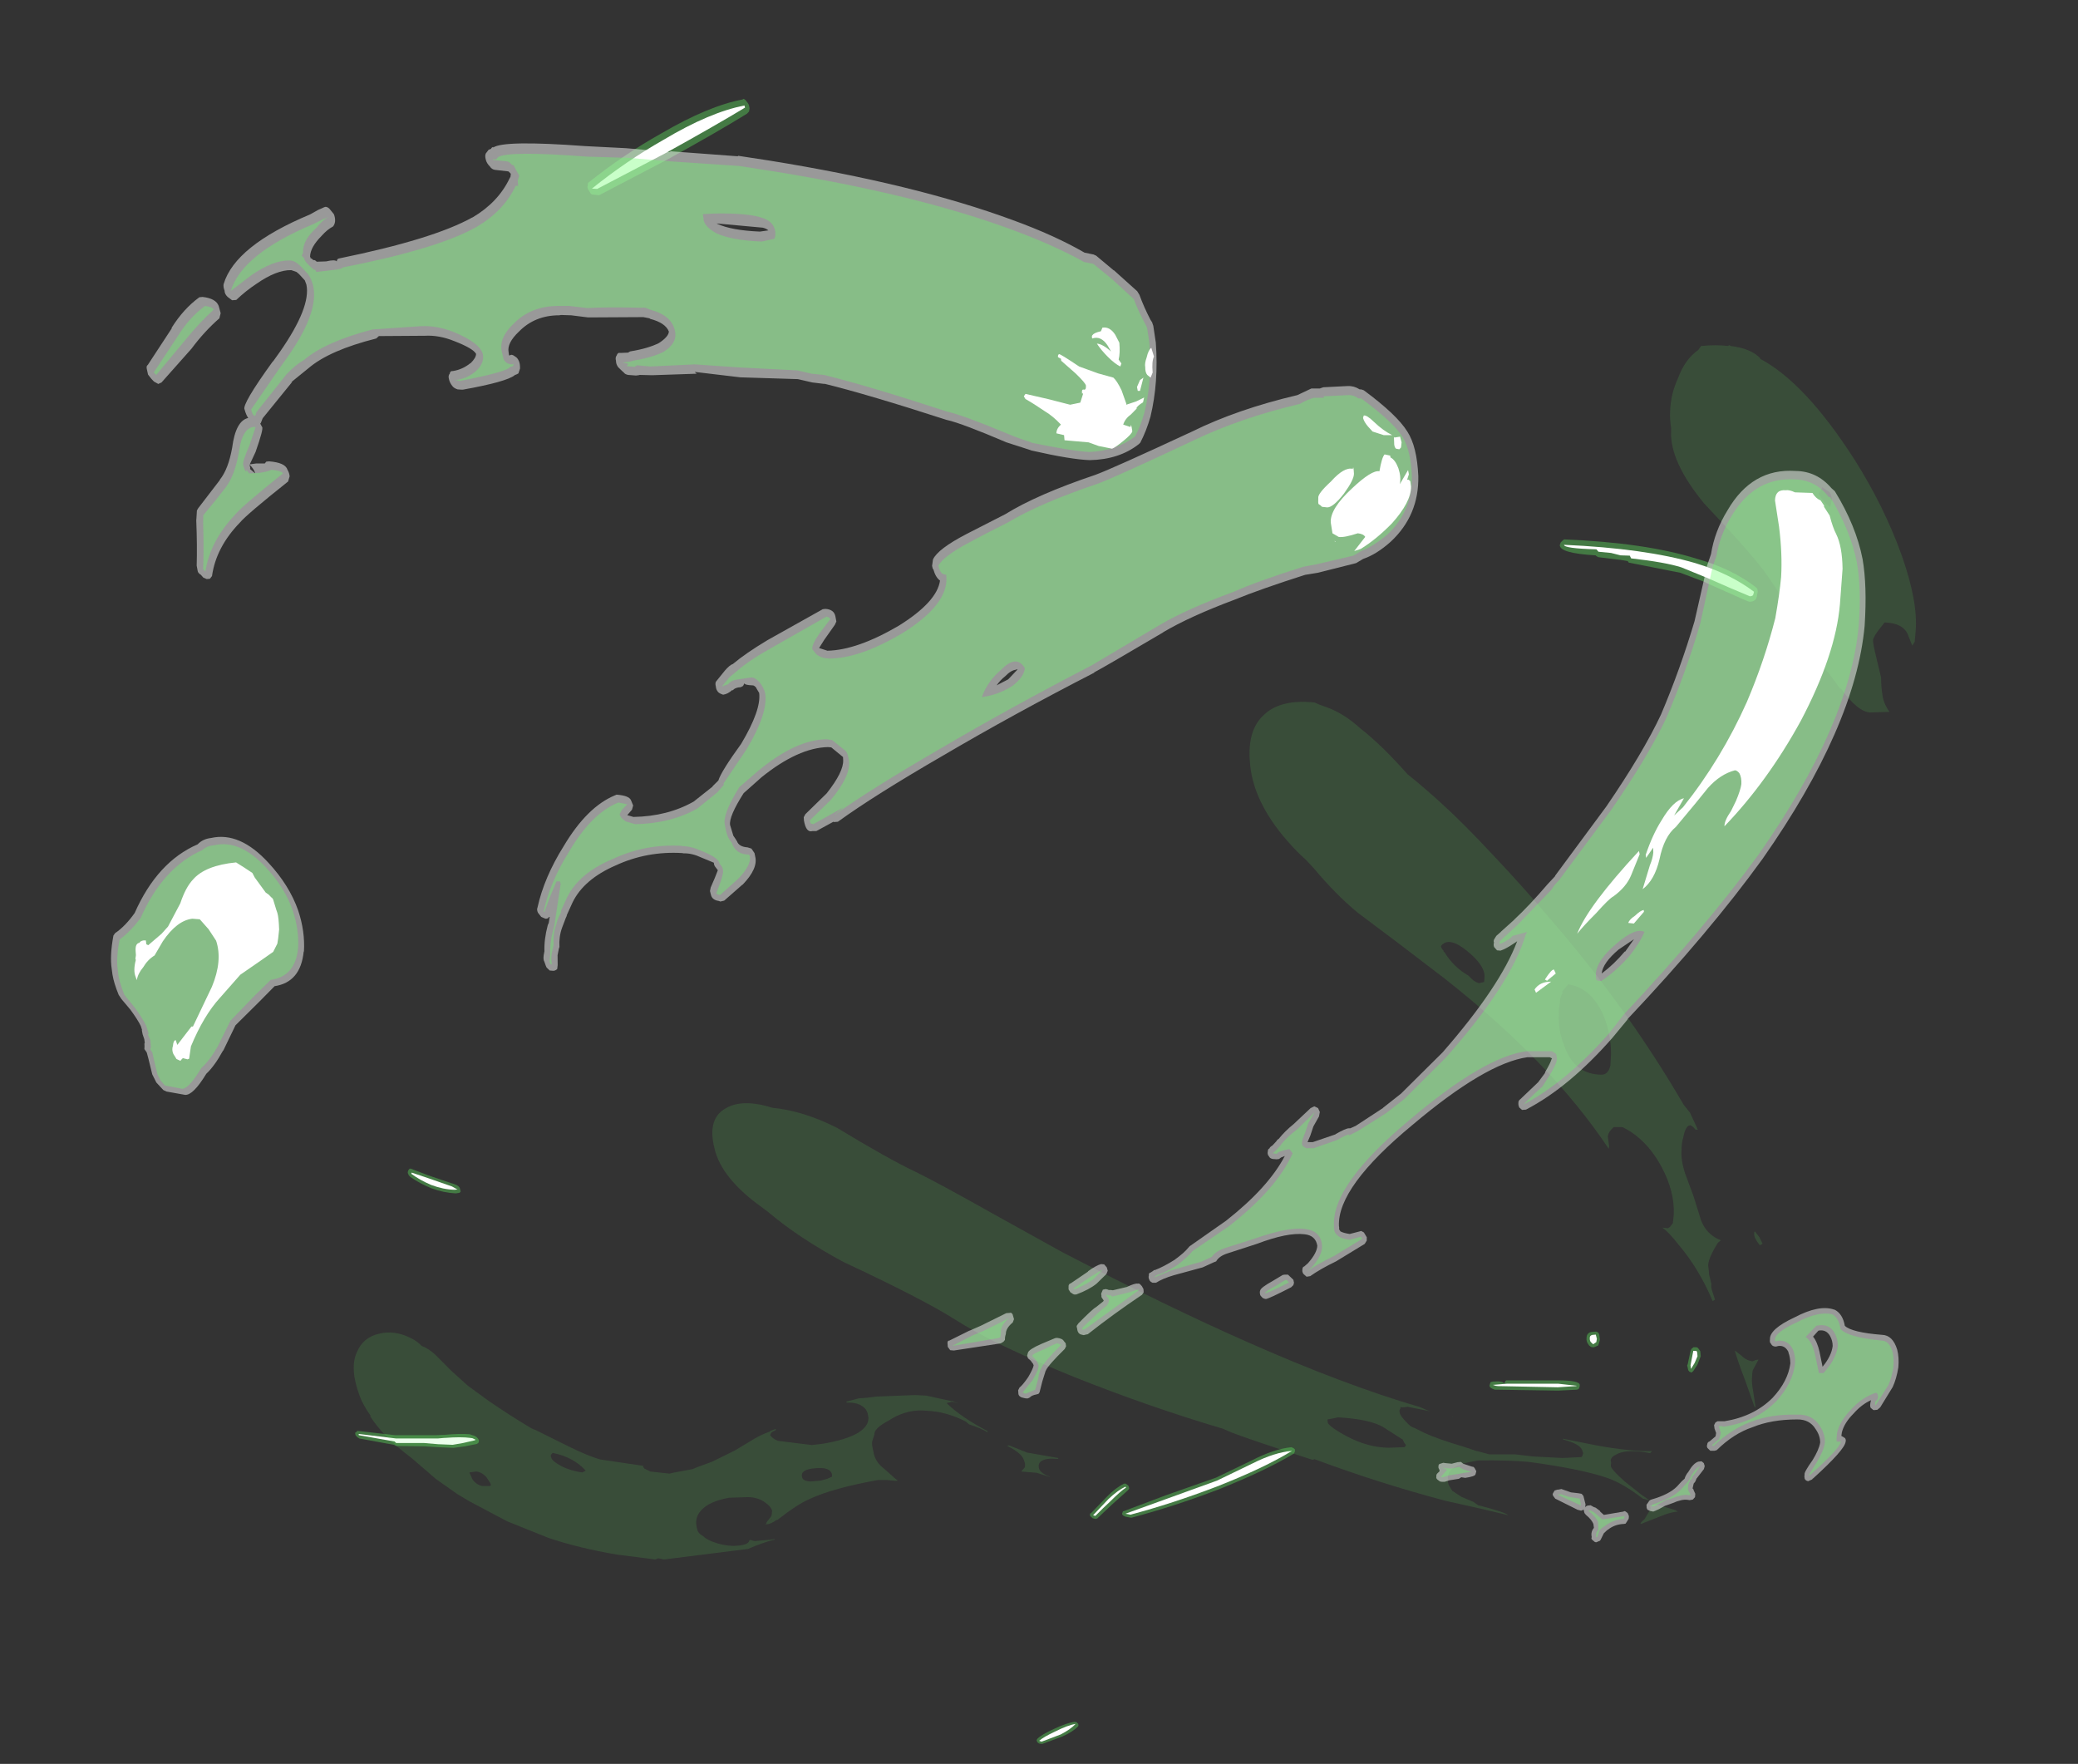 <?xml version="1.0" encoding="UTF-8" standalone="no"?>
<svg xmlns:ffdec="https://www.free-decompiler.com/flash" xmlns:xlink="http://www.w3.org/1999/xlink" ffdec:objectType="frame" height="86.7px" width="102.15px" xmlns="http://www.w3.org/2000/svg">
  <rect width="100%" height="100%" fill="#333333" stroke="none"/>
  <g transform="matrix(1.0, 0.0, 0.0, 1.0, 5.1, 5.4)">
    <use ffdec:characterId="386" height="273.15" transform="matrix(0.244, 0.0, 0.04, 0.296, 3.491, -0.54)" width="305.5" xlink:href="#shape0"/>
    <use ffdec:characterId="385" height="235.15" transform="matrix(0.244, 0.0, 0.04, 0.296, -5.104, 1.647)" width="373.2" xlink:href="#shape1"/>
  </g>
  <defs>
    <g id="shape0" transform="matrix(1.0, 0.0, 0.0, 1.0, 141.35, 224.6)">
      <path d="M125.55 -150.55 L125.8 -150.95 126.15 -151.2 126.55 -151.45 Q142.85 -150.9 152.7 -148.25 159.55 -146.6 163.9 -143.5 L164.15 -143.25 164.15 -142.75 163.9 -142.15 Q163.65 -141.1 162.2 -141.1 161.95 -141.1 158.2 -142.6 L153.95 -144.25 153.95 -144.3 149.1 -145.9 139.25 -147.55 Q138.9 -147.55 138.85 -147.75 L138.8 -147.85 137.35 -148.05 135.35 -148.25 132.95 -148.5 132.5 -148.75 132.5 -148.8 Q125.15 -149.15 125.55 -150.55 M47.55 -0.35 L47.5 0.0 47.25 0.35 Q41.05 3.2 30.95 6.35 21.55 9.15 12.8 11.0 L12.65 11.0 11.65 10.85 11.25 10.7 11.0 10.5 Q10.95 10.25 11.15 10.1 11.15 9.9 11.45 9.9 L20.25 7.3 30.9 4.35 38.55 1.5 Q43.3 -0.4 46.9 -0.7 L47.3 -0.55 47.55 -0.35 M89.25 -11.6 Q91.45 -11.75 91.5 -11.25 L91.75 -11.6 Q91.95 -11.85 92.2 -11.8 L102.4 -11.8 Q106.75 -11.8 106.7 -11.05 L106.65 -10.8 106.45 -10.45 106.2 -10.3 105.9 -10.25 102.2 -10.1 90.1 -10.25 89.45 -10.25 Q88.25 -10.6 88.55 -11.05 L88.8 -11.5 89.25 -11.6 M112.0 -19.45 L112.0 -18.8 112.0 -18.55 111.75 -18.05 111.5 -17.6 110.6 -17.3 110.35 -17.3 110.0 -17.35 109.65 -17.6 109.6 -17.7 Q109.15 -18.2 109.35 -18.85 109.5 -19.7 110.55 -19.85 L111.45 -19.9 111.85 -19.75 112.0 -19.45 M131.85 -15.8 L130.95 -14.4 131.0 -14.45 129.95 -13.35 129.55 -13.1 129.15 -13.25 128.95 -13.5 128.9 -14.1 Q128.8 -14.3 129.0 -14.45 L129.95 -16.7 130.2 -17.05 130.65 -17.3 131.25 -17.3 131.5 -17.2 131.65 -17.0 131.8 -16.8 131.9 -16.65 131.85 -15.8 M12.55 5.35 L12.9 5.6 13.0 5.65 13.1 5.95 13.1 6.2 12.8 6.45 9.15 8.85 5.9 11.1 5.65 11.2 5.45 11.2 4.95 11.1 4.65 10.85 Q4.4 10.7 4.5 10.55 4.45 10.3 4.75 10.25 L8.35 7.55 Q10.45 6.0 12.2 5.35 L12.55 5.35 M-44.3 -218.85 Q-34.0 -223.45 -26.95 -224.5 -26.8 -224.75 -26.4 -224.4 L-26.0 -223.9 -25.85 -223.6 -25.8 -223.05 -26.0 -222.5 -26.45 -222.15 Q-32.7 -219.2 -43.7 -214.55 L-58.35 -208.65 -58.55 -208.6 -59.6 -208.7 Q-60.1 -208.7 -60.2 -209.0 L-60.55 -209.6 Q-60.7 -210.0 -60.5 -210.2 -60.45 -210.7 -60.2 -210.75 -52.45 -215.35 -44.3 -218.85 M-123.5 -45.85 L-123.65 -46.25 -123.55 -46.55 -123.4 -46.75 -123.15 -46.95 -122.9 -46.95 -119.6 -45.85 -115.0 -44.5 -114.95 -44.5 Q-113.8 -44.2 -113.6 -43.8 L-113.55 -43.6 -113.5 -43.15 -113.75 -42.95 -114.55 -42.85 Q-116.95 -42.95 -119.3 -43.7 -121.55 -44.5 -123.25 -45.6 L-123.5 -45.85 M-141.05 -2.4 L-141.3 -2.7 Q-141.45 -3.2 -141.05 -3.2 L-140.9 -3.4 -140.65 -3.4 -133.35 -2.7 -125.3 -2.7 -125.1 -2.7 -123.6 -2.75 -123.45 -2.75 Q-120.15 -3.0 -118.3 -2.85 L-118.25 -2.85 -117.8 -2.7 Q-117.1 -2.6 -116.75 -2.15 L-116.6 -1.9 -116.65 -1.6 -116.8 -1.4 -117.1 -1.25 -119.55 -0.85 -121.9 -0.6 -124.8 -0.7 -127.7 -0.85 -133.25 -0.9 Q-133.55 -0.9 -133.7 -1.05 L-133.85 -1.1 -140.65 -2.15 -141.05 -2.4 M-12.25 47.75 Q-11.25 47.0 -8.65 46.1 -5.8 45.05 -4.2 44.9 L-3.85 44.95 -3.65 45.15 Q-3.55 45.15 -3.55 45.45 L-3.65 45.65 Q-4.85 46.55 -7.15 47.35 L-11.3 48.55 -11.65 48.55 -12.0 48.5 -12.3 48.3 -12.4 47.95 -12.25 47.75" fill="#66ff66" fill-opacity="0.349" fill-rule="evenodd" stroke="none"/>
      <path d="M126.4 -150.55 Q142.65 -149.95 152.4 -147.5 159.1 -145.75 163.4 -142.75 L163.15 -142.25 Q163.05 -142.05 162.45 -142.0 L158.65 -143.4 154.35 -145.05 149.45 -146.8 Q146.4 -147.65 139.55 -148.3 L139.35 -148.75 137.5 -148.8 135.65 -149.2 133.15 -149.4 132.8 -149.8 Q126.25 -149.95 126.4 -150.55 M89.2 -11.05 L92.15 -11.25 102.35 -11.25 106.1 -10.9 105.9 -10.85 102.2 -10.65 90.2 -10.85 89.7 -10.9 89.2 -11.05 M110.6 -19.35 L111.3 -19.4 111.4 -18.7 111.2 -18.15 110.5 -17.8 110.1 -18.15 Q109.9 -18.4 110.0 -18.85 110.05 -19.25 110.6 -19.35 M129.55 -13.7 L129.55 -14.3 130.5 -16.7 131.15 -16.7 131.25 -16.4 131.2 -15.8 130.45 -14.7 129.55 -13.7 M31.0 4.85 L38.75 1.95 Q43.4 0.15 46.95 -0.1 40.85 2.75 30.75 5.85 21.4 8.65 12.65 10.5 L11.65 10.35 20.45 7.85 31.0 4.85 M12.5 6.0 Q11.35 6.55 8.8 8.4 7.45 9.3 5.55 10.7 L5.1 10.6 8.65 7.9 Q10.75 6.45 12.4 5.85 L12.5 6.0 M-44.0 -217.8 Q-33.9 -222.4 -26.75 -223.5 L-26.7 -223.15 Q-33.1 -220.2 -44.05 -215.55 L-58.7 -209.65 -59.75 -209.7 Q-52.05 -214.3 -44.0 -217.8 M-122.85 -46.3 L-119.75 -45.4 -115.1 -44.0 -114.2 -43.55 -114.05 -43.5 -114.7 -43.45 Q-116.95 -43.5 -119.25 -44.25 -121.4 -45.05 -122.95 -46.1 L-122.85 -46.3 M-140.65 -2.7 L-140.65 -2.85 -140.6 -2.9 -133.2 -2.15 -125.15 -2.15 -124.85 -2.15 -123.45 -2.25 -123.3 -2.25 Q-120.05 -2.45 -118.3 -2.25 L-117.85 -2.2 -117.25 -1.95 -117.4 -1.85 -119.85 -1.4 -122.0 -1.1 -124.9 -1.2 -127.75 -1.4 -133.35 -1.4 -133.6 -1.65 -140.65 -2.7 M-7.4 47.0 L-11.45 48.2 -11.9 48.05 Q-10.9 47.4 -8.4 46.5 -5.7 45.45 -4.1 45.25 -5.25 46.15 -7.4 47.0" fill="#ffffff" fill-rule="evenodd" stroke="none"/>
    </g>
    <g id="shape1" transform="matrix(1.0, 0.0, 0.0, 1.0, 177.75, 217.2)">
      <path d="M54.95 -5.3 L54.95 -4.7 Q55.45 -3.9 58.4 -2.5 62.35 -0.65 66.5 -0.6 L69.75 -0.7 70.1 -1.05 Q69.7 -1.5 69.6 -1.95 L66.05 -4.0 Q63.55 -5.35 57.15 -5.65 L56.0 -5.45 54.95 -5.3 M33.7 -3.75 Q19.5 -7.35 4.95 -12.4 -10.35 -17.85 -17.35 -21.9 -23.3 -25.3 -38.25 -31.45 -46.6 -35.45 -52.0 -39.7 L-53.0 -40.4 Q-60.6 -45.3 -61.15 -50.35 -61.85 -55.3 -57.7 -57.0 -54.1 -58.6 -48.35 -57.05 -42.2 -56.55 -35.85 -53.7 -26.4 -48.55 -21.35 -46.45 -16.95 -44.55 -7.0 -39.55 3.7 -34.25 6.05 -33.1 26.15 -23.85 40.95 -18.15 59.35 -11.0 73.95 -7.35 L75.25 -6.85 75.9 -6.65 71.5 -7.4 70.3 -7.3 70.0 -7.4 70.0 -7.15 Q69.7 -6.95 69.7 -6.6 69.6 -6.0 70.7 -4.95 71.55 -4.0 72.25 -3.9 L74.05 -3.1 Q76.45 -2.1 81.9 -0.7 L84.15 -0.05 84.25 -0.05 86.65 0.5 91.85 0.5 95.4 0.85 101.25 1.1 105.1 0.95 105.3 0.8 105.6 0.25 Q105.55 0.15 105.5 0.2 105.65 -0.9 103.15 -1.65 L101.85 -2.0 101.9 -2.1 108.4 -1.0 Q115.15 0.05 119.5 -0.05 L119.05 0.3 117.8 0.1 Q114.05 -0.3 112.25 0.5 111.05 0.9 110.9 1.55 L110.95 1.85 110.8 2.35 Q110.6 2.85 113.1 4.95 L116.1 7.15 117.75 8.2 116.65 7.9 116.35 7.85 Q112.7 5.25 109.55 4.35 104.55 2.9 94.4 1.75 90.85 1.45 84.25 1.5 80.45 2.0 79.05 2.75 77.75 3.35 77.6 4.6 77.45 5.25 77.7 5.75 L78.2 6.6 Q78.35 6.6 78.5 6.75 L79.85 7.55 82.15 8.4 83.0 8.95 Q88.1 10.05 88.8 10.6 L83.85 9.6 76.5 8.2 Q63.5 5.25 51.3 1.3 L50.85 1.4 Q39.15 -1.85 35.25 -3.15 L33.7 -3.75 M88.65 -112.45 Q91.75 -110.15 94.65 -107.65 98.5 -104.4 104.05 -98.65 109.0 -93.6 113.0 -88.95 126.35 -74.05 135.3 -57.55 L136.35 -56.25 137.35 -53.75 137.35 -53.65 137.5 -53.4 137.25 -53.45 137.2 -53.4 137.05 -53.4 136.75 -53.7 136.7 -53.8 136.15 -54.15 Q135.15 -54.2 134.35 -52.2 133.8 -51.1 133.65 -50.1 133.2 -48.45 133.7 -46.2 L134.8 -42.35 135.65 -38.35 Q136.4 -35.95 139.1 -35.05 L138.45 -34.65 Q136.2 -32.25 135.85 -30.9 L135.85 -30.1 135.8 -29.35 135.9 -28.6 136.0 -27.75 Q135.8 -27.35 136.0 -26.5 L136.3 -25.2 135.8 -24.95 Q133.9 -30.4 130.4 -34.4 128.8 -36.45 127.65 -37.15 L128.7 -37.05 128.9 -37.1 129.25 -37.3 129.9 -37.9 130.3 -39.25 Q131.15 -43.05 129.2 -47.15 126.9 -51.9 122.35 -53.85 L120.6 -53.85 Q119.3 -53.0 119.15 -52.25 L119.15 -51.35 119.15 -50.7 119.0 -50.25 Q109.8 -64.55 90.6 -78.5 L82.7 -84.05 74.8 -89.5 Q70.95 -92.45 67.2 -96.85 L65.85 -98.25 Q64.2 -99.6 62.7 -101.3 56.65 -108.0 57.25 -114.6 57.6 -119.8 61.35 -122.3 65.15 -124.95 71.9 -124.35 L72.8 -124.0 74.85 -123.35 Q77.85 -122.25 80.4 -120.05 84.25 -117.3 88.65 -112.45 M151.45 -172.7 Q152.0 -175.5 153.9 -178.15 155.85 -181.35 158.8 -182.9 L159.45 -183.55 Q162.55 -183.8 164.95 -183.55 165.05 -183.75 165.25 -183.65 L165.45 -183.55 Q169.4 -183.15 171.0 -181.55 L171.05 -181.4 Q179.45 -177.45 187.3 -164.65 191.95 -156.95 194.15 -148.9 196.25 -141.05 194.9 -136.1 L194.45 -134.45 193.85 -133.8 193.2 -135.85 Q192.4 -137.55 188.9 -137.65 L187.85 -136.7 Q186.25 -135.3 186.1 -134.7 185.95 -134.3 186.3 -131.65 L186.7 -128.5 Q186.45 -126.9 186.5 -125.9 186.4 -124.3 187.45 -122.8 L183.6 -122.7 Q181.1 -122.75 178.25 -126.75 L178.25 -126.5 176.6 -128.8 175.35 -130.3 172.9 -135.0 Q169.25 -141.6 166.1 -146.1 163.2 -149.9 155.8 -157.4 150.0 -164.35 151.1 -169.4 L151.2 -169.9 Q151.15 -171.45 151.45 -172.7 M80.25 -5.75 L80.15 -5.8 80.35 -5.8 80.25 -5.75 M122.05 -66.0 Q122.6 -69.35 121.55 -72.45 119.85 -77.0 115.3 -77.55 L113.85 -76.3 114.0 -76.15 Q113.5 -75.7 113.2 -74.85 L113.15 -74.45 Q112.65 -73.35 112.65 -72.75 112.0 -70.05 112.8 -67.5 114.05 -62.55 119.6 -62.55 120.9 -62.55 121.6 -64.05 L122.05 -66.0 M91.1 -83.0 L91.15 -82.95 91.25 -82.9 Q92.7 -80.4 95.45 -79.0 L96.25 -78.25 Q97.05 -77.75 97.45 -77.75 L98.45 -77.95 98.7 -79.0 Q98.9 -80.8 95.85 -83.1 92.55 -85.6 90.7 -83.9 90.75 -83.5 91.1 -83.15 L91.1 -83.0 M140.15 -11.9 Q139.2 -15.05 138.9 -16.75 L140.1 -15.9 Q140.9 -15.1 142.2 -14.95 L142.8 -15.15 143.45 -15.25 142.1 -13.6 Q141.9 -13.45 141.65 -12.3 141.4 -11.55 141.5 -9.8 L141.55 -7.3 141.35 -7.4 140.15 -11.9 M147.05 -34.3 L146.8 -34.25 Q145.8 -35.5 146.0 -36.1 146.05 -36.7 146.3 -36.4 L146.95 -35.55 147.4 -34.5 147.05 -34.3 M181.05 -156.85 L181.1 -156.75 181.6 -157.95 Q181.75 -158.65 181.4 -159.25 L180.05 -160.1 179.15 -159.05 Q179.7 -157.65 181.05 -156.85 M122.55 9.75 L123.05 10.0 Q121.65 10.05 119.35 10.8 L115.3 12.05 115.2 11.95 Q115.6 11.55 116.1 11.3 L117.65 9.55 117.6 8.95 118.9 8.8 122.55 9.75 M-138.75 -16.45 Q-137.1 -18.95 -133.7 -19.55 -130.55 -20.15 -127.6 -18.85 -126.35 -18.35 -125.5 -17.5 -124.2 -17.1 -122.9 -15.95 L-120.25 -13.4 -117.3 -10.9 -113.55 -8.4 Q-109.55 -5.9 -105.6 -3.8 L-104.75 -3.5 -98.95 -0.95 Q-95.1 0.75 -92.6 1.35 L-84.15 2.4 -84.2 2.55 -84.0 2.85 -82.85 3.35 -79.05 3.7 -78.3 3.55 -74.3 2.95 -73.55 2.7 -70.1 1.7 -65.25 -0.15 -61.0 -2.1 Q-59.55 -2.75 -58.0 -3.2 L-57.9 -3.2 -57.55 -3.4 -57.3 -3.5 -57.35 -3.45 -56.55 -3.7 -56.35 -3.6 -57.4 -3.15 -57.75 -2.7 Q-57.35 -2.1 -56.35 -1.75 L-49.6 -1.05 -47.5 -1.25 Q-42.5 -1.9 -39.8 -3.15 -37.65 -4.25 -37.5 -5.45 L-37.45 -5.5 -37.5 -6.3 Q-37.6 -7.0 -38.3 -7.45 -39.25 -8.1 -41.05 -8.1 L-41.4 -8.1 -41.5 -8.25 -38.9 -8.8 -37.25 -8.9 -35.3 -9.1 -27.4 -9.35 -25.2 -9.25 -20.3 -8.35 -19.9 -8.35 -19.9 -8.25 -18.9 -7.95 -20.2 -8.25 -20.6 -8.15 -21.25 -8.05 -21.25 -7.95 Q-18.75 -5.65 -13.8 -3.35 L-13.9 -3.2 Q-15.1 -3.85 -17.4 -4.5 L-17.4 -4.55 -17.45 -4.55 -17.95 -4.95 Q-20.45 -6.1 -23.3 -6.55 L-24.7 -6.7 -26.45 -6.8 Q-30.0 -6.85 -33.5 -5.1 -36.65 -3.8 -36.7 -2.85 L-37.35 -1.65 Q-37.55 -1.25 -37.4 -0.1 -37.4 1.05 -36.75 1.9 L-36.65 2.0 -36.65 2.05 -36.25 2.45 -35.55 3.0 -34.05 4.25 -34.1 4.25 -33.25 4.85 -33.7 4.9 -35.5 4.75 -37.2 4.75 Q-46.55 6.1 -51.5 7.9 -54.1 8.75 -58.7 11.45 L-58.7 11.35 Q-60.05 12.1 -60.85 12.1 -61.55 12.1 -61.15 12.1 L-61.1 12.05 -61.05 12.05 Q-60.35 11.6 -59.65 11.3 L-59.65 11.25 -60.9 11.95 -60.85 11.8 -60.75 11.7 -59.8 10.85 -59.7 10.7 -59.65 10.65 -59.55 10.4 -59.4 9.8 Q-59.55 9.15 -60.55 8.5 -61.9 7.6 -63.95 7.6 L-67.7 7.7 Q-71.9 8.3 -73.75 9.85 -75.35 11.1 -75.0 12.9 -75.0 13.6 -73.95 14.1 -73.55 14.55 -72.25 15.0 -70.35 15.65 -68.25 15.7 -65.1 15.65 -64.8 14.8 L-64.6 14.7 -63.8 14.9 -60.3 14.65 -59.6 14.55 -59.7 14.65 Q-62.2 15.15 -65.3 16.2 L-82.5 17.95 -83.65 17.75 -84.25 17.95 -91.75 17.15 -91.8 17.15 Q-99.45 16.05 -105.25 14.35 L-113.1 11.6 -120.1 8.3 -122.35 7.1 -126.25 4.6 -130.6 1.1 Q-135.75 -2.4 -137.85 -5.9 L-137.65 -5.85 Q-138.95 -7.7 -139.35 -9.15 -140.7 -13.75 -138.75 -16.45 M-10.45 -0.9 L-9.9 -1.0 -6.45 0.2 -0.35 1.1 -0.35 1.25 -1.85 1.2 Q-4.55 1.35 -4.5 2.65 -4.55 3.55 -2.55 4.2 L-2.5 4.25 -5.1 3.55 -8.1 3.35 -8.1 3.3 -7.3 2.65 Q-7.1 2.15 -7.2 1.85 -7.3 1.0 -7.9 0.5 -8.65 -0.2 -10.25 -0.9 L-10.45 -0.9 M-49.55 2.8 Q-52.65 3.0 -52.45 4.25 -52.45 4.95 -50.8 5.0 L-48.75 4.85 -47.4 4.55 -46.4 4.2 -46.35 3.85 -46.35 3.75 Q-46.6 2.55 -49.55 2.8 M-115.6 5.75 L-115.35 5.65 -115.4 5.3 -116.1 4.2 Q-117.05 3.35 -118.0 3.35 L-119.35 3.5 -118.9 4.7 Q-118.25 5.55 -117.15 5.75 L-115.6 5.75 M-100.65 2.45 Q-98.9 3.25 -96.6 3.5 L-95.85 3.2 Q-97.95 0.95 -102.05 0.25 L-102.35 0.5 Q-102.6 0.7 -102.45 1.05 -102.4 1.6 -100.65 2.45" fill="#66ff66" fill-opacity="0.129" fill-rule="evenodd" stroke="none"/>
      <path d="M37.8 -199.05 L39.55 -198.75 40.05 -198.55 43.2 -196.1 43.2 -196.15 47.35 -192.65 47.7 -192.05 Q48.25 -190.05 49.25 -187.9 L49.5 -187.5 49.65 -186.9 49.7 -184.1 Q49.2 -177.5 46.6 -171.8 45.4 -169.45 43.85 -167.5 L43.5 -167.25 Q39.15 -164.7 33.2 -164.6 29.45 -164.7 21.7 -166.2 L21.4 -166.3 16.9 -167.55 Q8.45 -170.7 5.6 -171.25 L5.55 -171.25 Q-9.65 -175.5 -18.25 -177.3 L-18.15 -177.25 -20.6 -177.5 -23.4 -178.05 -34.95 -178.35 -44.0 -179.25 -43.65 -178.95 -52.65 -178.7 -55.15 -178.75 -55.4 -178.7 -55.95 -178.65 -57.5 -178.75 Q-58.1 -178.85 -58.3 -179.15 L-58.6 -179.4 -59.3 -180.05 Q-59.65 -180.55 -59.55 -181.1 -59.65 -181.65 -59.25 -182.0 -59.0 -182.5 -58.45 -182.4 L-56.95 -182.45 -56.9 -182.45 -56.45 -182.65 Q-52.7 -183.15 -50.4 -184.05 -48.3 -185.1 -48.1 -185.95 -48.55 -187.4 -51.5 -188.05 L-51.65 -188.15 -52.85 -188.35 -63.7 -188.3 -64.0 -188.3 -67.35 -188.65 -69.25 -188.7 -69.4 -188.7 -69.75 -188.65 Q-74.65 -188.65 -78.3 -185.95 -81.05 -184.05 -80.95 -182.55 L-80.95 -182.0 -80.75 -182.0 Q-80.35 -182.25 -79.75 -181.8 -79.3 -181.6 -79.1 -181.0 -78.95 -180.5 -79.1 -179.8 L-79.55 -179.0 -80.05 -178.8 -80.3 -178.75 -80.35 -178.7 Q-82.2 -177.6 -91.2 -176.3 L-91.45 -176.3 -92.25 -176.35 Q-92.95 -176.55 -93.2 -176.9 -93.65 -177.45 -93.7 -178.05 -93.8 -178.65 -93.4 -178.95 -93.25 -179.45 -92.65 -179.4 -90.7 -179.65 -88.95 -180.7 L-88.9 -180.7 Q-87.65 -181.6 -87.55 -182.25 -88.0 -183.15 -91.55 -184.35 -94.5 -185.4 -97.45 -185.25 L-97.75 -185.25 -106.65 -185.2 -107.25 -184.8 Q-116.95 -182.85 -121.65 -179.9 L-125.55 -177.55 -125.35 -177.6 -132.3 -171.55 -132.65 -171.0 -132.85 -170.7 -132.95 -170.7 -132.65 -170.1 Q-132.35 -169.85 -134.65 -165.95 L-136.15 -163.9 -134.8 -164.05 -133.1 -164.05 -132.75 -164.35 -132.2 -164.4 Q-128.95 -164.2 -128.7 -163.0 -128.4 -162.45 -128.45 -161.9 L-128.9 -161.05 Q-138.1 -155.6 -139.7 -154.25 -145.2 -150.15 -146.8 -145.35 L-147.3 -144.9 -147.95 -144.85 -148.6 -145.1 -149.0 -145.55 Q-149.55 -145.85 -149.55 -146.2 L-149.6 -147.1 Q-148.95 -150.3 -148.45 -154.65 L-148.4 -154.8 -148.05 -156.25 -147.75 -156.6 -142.6 -161.3 -142.6 -161.35 Q-140.6 -163.1 -139.25 -166.65 -137.8 -171.15 -135.2 -171.6 -135.55 -172.1 -135.7 -173.0 -136.2 -173.8 -128.7 -181.0 L-128.65 -181.0 -128.6 -181.05 -126.95 -182.65 Q-119.5 -190.05 -119.85 -193.75 L-120.05 -194.45 -121.05 -195.5 -121.5 -195.85 -122.5 -196.15 Q-125.45 -196.2 -129.85 -193.9 -132.25 -192.7 -134.4 -191.2 L-135.25 -191.15 -136.05 -191.7 Q-136.6 -192.2 -136.5 -192.75 -136.7 -193.4 -136.5 -193.85 -133.15 -200.2 -117.2 -205.4 L-115.45 -206.15 -115.3 -206.2 -114.15 -206.6 Q-113.65 -206.8 -113.15 -206.35 L-112.4 -205.45 Q-112.2 -204.85 -112.35 -204.25 -112.5 -203.75 -112.9 -203.4 -114.15 -202.9 -115.45 -201.85 -118.05 -199.95 -118.35 -198.4 L-118.3 -198.3 -118.3 -198.15 -118.3 -198.1 Q-118.2 -198.2 -117.75 -197.8 -117.5 -197.9 -117.15 -197.55 L-115.25 -197.6 Q-113.4 -197.95 -113.1 -197.6 -113.0 -198.05 -112.5 -198.1 -93.0 -201.3 -84.6 -204.9 L-84.55 -204.9 Q-79.0 -207.4 -76.05 -211.35 L-75.8 -211.65 -75.65 -212.15 -76.0 -212.5 -76.1 -212.55 -78.75 -212.8 Q-79.4 -212.9 -79.65 -213.35 -80.2 -213.85 -80.3 -214.45 -80.45 -215.3 -80.0 -215.65 L-79.45 -216.15 -78.95 -216.3 Q-78.8 -216.55 -78.45 -216.6 L-78.5 -216.5 Q-76.2 -217.75 -60.0 -216.75 L-51.75 -216.4 -42.85 -215.75 -43.05 -215.9 -29.35 -215.05 -29.45 -215.15 -23.25 -214.35 Q5.5 -210.45 24.25 -204.45 32.3 -201.9 37.8 -199.05 M160.3 -156.25 Q166.4 -163.3 175.1 -162.8 L175.15 -162.8 Q179.4 -162.75 181.85 -159.95 L182.45 -159.45 Q185.8 -153.7 186.2 -148.15 186.4 -143.7 184.8 -137.1 180.2 -120.4 157.9 -98.4 145.2 -86.2 126.35 -71.8 L126.3 -71.7 122.8 -68.7 Q112.75 -60.5 103.4 -56.75 L102.6 -56.7 102.1 -57.1 Q101.95 -57.5 102.05 -57.85 102.1 -58.25 102.5 -58.45 L106.6 -61.3 108.25 -62.85 108.25 -62.95 Q109.65 -64.55 109.9 -65.1 L110.05 -65.25 109.6 -65.45 105.1 -65.45 Q96.5 -64.45 80.1 -54.2 63.3 -43.9 62.55 -37.45 L62.55 -37.2 62.5 -36.85 62.7 -36.55 62.65 -36.55 Q63.25 -36.25 64.5 -36.1 L66.45 -36.5 66.9 -36.6 67.4 -36.35 67.85 -35.55 67.75 -35.0 67.25 -34.45 61.0 -31.55 Q57.65 -30.3 55.4 -29.1 L54.65 -29.0 54.1 -29.45 Q53.85 -29.8 54.0 -30.2 54.1 -30.65 54.45 -30.7 L55.3 -31.25 Q57.4 -32.95 57.65 -34.15 57.6 -35.85 55.4 -36.05 52.05 -36.4 45.5 -34.45 L39.25 -32.85 Q37.55 -32.4 36.85 -31.55 L36.35 -31.4 34.1 -30.6 33.95 -30.55 27.95 -29.25 Q25.6 -28.7 24.15 -28.0 L23.45 -28.0 Q22.95 -28.2 22.9 -28.45 22.7 -28.85 22.9 -29.2 22.9 -29.65 23.35 -29.7 L23.95 -30.0 Q24.05 -30.15 24.25 -30.1 26.1 -30.65 28.5 -31.8 30.7 -33.0 31.65 -33.85 L31.9 -34.05 39.95 -38.3 Q49.35 -43.8 53.55 -49.05 L52.75 -48.8 52.3 -48.55 51.8 -48.5 51.05 -48.55 Q50.7 -48.6 50.5 -48.75 L50.2 -49.2 Q50.1 -49.55 50.25 -49.8 50.3 -50.2 50.65 -50.3 50.8 -50.55 51.35 -50.8 L52.25 -51.5 52.5 -51.75 52.8 -51.9 Q54.2 -53.15 56.2 -54.35 L60.05 -57.0 60.85 -57.3 61.55 -57.0 61.8 -56.35 61.5 -55.6 60.1 -53.95 59.25 -52.45 58.5 -51.35 59.55 -51.35 64.2 -52.6 64.3 -52.6 64.3 -52.65 Q66.6 -53.65 67.2 -53.65 L67.5 -53.65 68.65 -54.05 74.6 -57.0 74.65 -57.05 78.65 -59.4 88.15 -66.25 Q101.55 -77.2 106.2 -84.7 L106.15 -84.7 106.1 -84.65 105.5 -84.35 Q103.75 -83.45 102.6 -83.15 L101.9 -83.2 101.4 -83.75 Q101.3 -84.15 101.5 -84.5 101.4 -84.7 101.6 -85.0 L102.15 -85.6 103.15 -86.25 103.2 -86.3 106.15 -88.25 106.2 -88.3 Q109.65 -90.65 113.85 -94.15 L115.6 -95.5 115.65 -95.6 127.85 -107.1 Q136.7 -116.0 141.35 -122.35 146.45 -129.85 150.65 -137.85 L154.3 -146.15 154.3 -146.4 155.8 -149.0 Q157.15 -152.8 160.3 -156.25 M89.8 -176.35 L90.3 -176.2 Q96.3 -172.15 97.95 -169.35 99.5 -166.85 98.95 -161.95 98.05 -155.45 91.6 -151.05 88.4 -148.95 85.6 -148.2 L84.05 -147.5 76.1 -145.9 73.45 -145.55 Q63.95 -143.15 58.65 -141.45 49.1 -138.65 43.25 -136.0 L43.3 -136.0 Q30.85 -130.4 28.3 -129.35 L28.3 -129.3 Q10.75 -122.35 -4.5 -115.5 -19.3 -108.95 -27.4 -104.55 L-28.2 -104.5 -28.3 -104.55 -32.0 -103.0 -32.65 -103.0 -32.8 -103.0 Q-34.1 -102.7 -34.2 -104.75 L-34.15 -105.3 -33.75 -105.8 -28.9 -109.25 Q-24.85 -112.85 -24.65 -114.8 L-24.6 -115.3 -26.7 -116.9 -27.35 -116.95 Q-33.35 -116.85 -41.55 -111.95 L-45.6 -109.3 Q-49.25 -105.4 -49.2 -104.0 L-48.85 -102.3 -48.85 -102.25 -48.55 -101.8 -48.25 -101.3 Q-48.0 -100.4 -46.3 -100.3 L-45.55 -100.1 -45.05 -99.35 -45.0 -98.8 Q-44.7 -96.8 -48.3 -94.1 L-48.35 -94.1 -52.45 -91.45 -53.25 -91.3 -53.55 -91.4 Q-54.8 -91.55 -54.95 -92.35 L-55.05 -93.05 -54.8 -93.65 -53.7 -95.25 -52.9 -96.5 -53.2 -96.9 Q-53.55 -97.3 -53.5 -97.6 L-53.5 -97.75 -55.85 -98.6 Q-57.65 -99.35 -59.3 -99.3 L-59.6 -99.35 Q-66.65 -99.7 -73.35 -97.3 -80.15 -95.0 -83.05 -91.15 L-84.55 -89.05 -84.6 -88.9 -84.85 -88.55 -85.85 -86.95 Q-86.75 -85.45 -86.9 -83.75 L-87.05 -83.5 -87.5 -82.4 -87.75 -80.75 -87.95 -80.1 Q-88.15 -79.95 -88.45 -79.85 L-88.75 -79.8 -89.5 -79.85 -90.05 -80.35 -90.15 -80.6 -90.35 -81.35 Q-90.6 -81.75 -90.1 -82.9 L-90.1 -82.95 -90.05 -83.0 Q-89.8 -85.05 -88.65 -87.4 L-88.4 -87.75 -88.05 -88.75 Q-88.3 -88.75 -88.35 -88.55 L-88.75 -88.45 -88.95 -88.45 -89.75 -88.75 -90.3 -89.45 Q-90.5 -89.95 -90.25 -90.3 -88.1 -95.3 -83.3 -100.5 -77.5 -107.05 -71.55 -108.95 L-71.25 -109.05 Q-68.8 -108.9 -68.5 -108.15 L-68.2 -107.25 -68.55 -106.55 -69.65 -105.65 -68.45 -105.35 Q-61.55 -105.45 -55.9 -107.9 L-51.75 -110.35 -51.6 -110.5 -50.35 -111.4 Q-49.55 -112.9 -44.75 -117.5 -39.75 -123.15 -39.75 -125.95 L-40.2 -126.75 -40.15 -126.75 Q-40.55 -127.25 -40.9 -127.2 -42.45 -127.25 -42.45 -127.55 L-42.8 -127.1 -43.3 -126.9 Q-44.5 -126.85 -45.0 -126.35 L-45.05 -126.45 Q-46.1 -125.75 -47.05 -125.65 -47.65 -125.8 -47.95 -126.05 -48.35 -126.45 -48.3 -127.0 -48.4 -127.65 -48.05 -127.9 L-46.05 -129.65 Q-44.9 -130.6 -44.25 -130.75 -41.45 -132.5 -36.65 -134.7 L-24.65 -139.85 -24.1 -139.9 Q-22.35 -139.8 -22.3 -138.6 L-22.25 -137.8 -22.65 -137.25 -25.15 -134.8 -25.2 -134.75 -26.45 -133.4 -24.85 -132.95 Q-18.85 -133.05 -9.8 -137.1 -1.45 -141.05 -0.25 -144.6 -1.05 -145.1 -1.3 -146.5 L-1.4 -146.55 -1.45 -147.05 -1.1 -148.1 Q0.15 -149.85 6.4 -152.35 L14.65 -155.6 Q21.65 -158.9 33.9 -162.15 37.4 -163.15 54.6 -169.35 64.3 -173.05 76.8 -175.4 L79.8 -176.5 80.1 -176.5 81.55 -176.5 81.65 -176.55 82.25 -176.7 87.1 -176.9 87.2 -176.9 Q88.45 -176.95 89.5 -176.35 L89.8 -176.35 M8.3 -127.2 L10.8 -128.2 12.9 -129.8 Q12.75 -130.0 12.7 -129.8 11.65 -129.75 10.25 -128.7 9.15 -128.05 8.3 -127.2 M21.4 -26.4 L21.0 -26.0 Q14.7 -22.8 9.0 -19.45 L8.65 -19.4 8.15 -19.3 7.65 -19.4 Q6.95 -19.55 7.0 -20.5 6.9 -20.8 7.1 -20.95 L7.4 -21.25 Q10.65 -23.65 11.4 -23.95 L13.0 -24.9 13.15 -25.1 13.1 -25.1 12.9 -25.4 Q12.7 -25.65 12.8 -25.8 12.75 -26.25 12.95 -26.4 L13.25 -26.85 13.85 -26.95 14.35 -26.85 14.35 -26.8 14.8 -26.8 15.25 -26.75 18.15 -27.3 Q19.95 -27.95 20.4 -27.85 20.8 -27.95 21.05 -27.6 L21.2 -27.45 21.45 -26.95 21.4 -26.4 M7.3 -26.05 Q6.95 -26.2 6.85 -26.3 L6.65 -26.4 6.35 -26.9 6.45 -27.5 Q6.6 -27.85 6.95 -27.9 L10.75 -29.85 10.75 -29.9 Q12.6 -30.9 13.6 -31.1 L14.2 -31.05 14.65 -30.55 14.75 -30.0 14.4 -29.45 12.15 -27.85 Q10.5 -26.85 7.75 -26.05 L7.3 -26.05 M2.7 -18.85 Q3.8 -18.75 4.0 -18.3 L4.3 -17.95 4.3 -17.45 3.95 -17.0 Q0.1 -14.25 -0.45 -13.4 L-0.5 -13.35 -1.45 -11.6 -2.3 -9.8 -2.55 -9.55 -3.0 -9.45 Q-4.0 -9.3 -4.4 -8.95 L-4.8 -8.8 -5.25 -8.8 -5.55 -8.85 Q-6.6 -9.0 -6.6 -9.55 L-6.55 -10.15 -6.2 -10.6 Q-5.5 -11.0 -4.15 -12.35 -2.9 -13.8 -2.75 -14.3 L-2.9 -14.7 -2.9 -14.6 -3.2 -15.05 -3.7 -15.45 -3.8 -15.9 -3.55 -16.4 Q-3.25 -16.95 -0.6 -17.85 L2.3 -18.8 2.7 -18.85 M47.6 -28.25 L49.9 -29.3 50.35 -29.35 50.55 -29.35 50.95 -29.35 51.9 -28.5 51.95 -28.0 51.75 -27.6 51.25 -27.25 Q46.6 -25.4 45.85 -25.3 45.35 -25.35 45.15 -25.55 44.8 -25.85 44.8 -26.05 44.75 -26.5 44.95 -26.75 45.15 -27.2 47.6 -28.25 M126.45 -83.35 Q122.9 -81.15 122.35 -79.35 125.05 -80.85 127.6 -83.0 L127.7 -83.0 129.8 -85.05 126.45 -83.35 M130.75 -0.55 Q130.6 -0.85 130.8 -1.15 130.9 -1.55 131.35 -1.65 L132.7 -2.5 132.9 -3.05 132.7 -3.8 132.7 -4.35 133.05 -4.8 133.5 -5.0 134.5 -5.0 134.9 -5.0 Q141.0 -5.8 145.25 -8.9 148.8 -11.65 149.75 -14.6 149.9 -15.65 149.65 -16.45 L149.7 -16.45 Q149.2 -17.65 147.8 -17.5 L147.3 -17.4 Q146.55 -17.4 146.4 -17.85 146.1 -18.1 146.3 -18.6 146.45 -20.3 151.85 -22.25 157.15 -24.4 160.0 -23.55 L160.2 -23.5 Q161.65 -22.8 161.75 -20.85 162.95 -19.75 169.0 -19.35 171.15 -19.3 171.65 -16.9 171.85 -15.6 171.4 -13.95 170.7 -12.0 169.7 -10.65 L169.65 -10.6 166.65 -7.3 166.0 -6.9 165.3 -6.85 165.15 -6.9 164.9 -7.1 Q164.5 -7.25 164.8 -8.05 L165.0 -8.5 Q163.0 -7.8 161.15 -6.3 159.0 -4.75 158.25 -3.15 L158.05 -2.55 158.1 -2.55 158.65 -2.25 Q158.9 -2.1 158.8 -1.7 L158.75 -1.6 Q158.4 -0.3 151.2 4.5 151.15 4.45 151.0 4.65 L150.15 4.95 Q149.65 4.9 149.5 4.55 L149.5 4.15 149.6 3.85 Q149.45 3.55 151.6 1.45 153.15 -0.25 153.6 -1.45 153.8 -2.6 153.05 -3.7 152.1 -5.35 149.55 -5.3 144.4 -5.3 140.35 -4.0 136.4 -2.95 132.55 -0.2 L132.1 -0.1 131.6 -0.1 131.25 -0.1 130.75 -0.55 M155.05 -19.05 Q155.75 -18.25 155.95 -16.5 L155.95 -16.45 156.15 -14.05 Q158.25 -15.85 158.75 -17.5 158.9 -18.35 158.5 -19.15 157.9 -20.3 156.3 -20.05 L155.05 -19.05 M129.7 2.45 L129.45 2.95 127.85 4.4 127.85 4.45 Q127.7 4.45 127.65 4.6 L127.6 4.7 127.35 5.05 127.0 5.35 126.65 6.15 126.8 6.3 126.8 6.4 127.05 7.05 126.9 7.6 126.4 8.0 125.75 8.1 125.35 8.05 Q124.25 7.9 122.2 8.6 L120.6 9.05 119.05 9.7 Q118.85 9.7 118.75 9.8 L118.1 10.0 117.5 9.9 117.0 9.7 Q116.8 9.4 116.9 9.15 116.85 8.85 117.15 8.65 L117.45 8.35 Q117.65 8.1 118.05 8.0 121.8 7.15 123.6 5.8 124.55 5.0 125.3 4.55 125.6 3.95 126.25 3.4 127.5 1.95 128.55 1.7 L129.2 1.65 129.6 1.95 129.7 2.45 M112.9 10.25 L113.05 10.65 113.05 10.85 112.95 11.2 112.2 12.0 111.85 12.05 Q109.95 12.1 108.4 13.05 L108.35 13.05 107.55 13.6 106.75 14.65 106.55 14.85 106.2 14.95 106.1 15.0 105.75 15.1 105.5 15.05 105.05 14.7 Q104.8 14.5 105.0 14.25 L105.0 13.9 Q105.05 13.25 105.7 12.7 L105.7 12.05 Q105.45 11.3 104.45 10.55 L104.2 10.25 104.15 9.9 Q104.1 9.7 104.2 9.65 L103.6 9.85 102.9 9.7 98.7 7.85 98.4 7.45 Q98.2 7.15 98.4 6.95 L98.8 6.5 99.4 6.35 99.6 6.35 100.2 6.25 102.0 6.8 101.95 6.8 103.5 6.95 104.15 7.05 104.45 7.4 104.65 8.8 104.55 9.1 104.5 9.3 Q104.65 9.1 105.05 9.0 L105.65 8.95 106.25 9.25 106.6 9.35 107.4 9.9 107.4 10.0 108.05 10.55 112.1 10.0 Q112.3 9.85 112.55 10.0 L112.9 10.25 M81.15 4.4 L81.1 4.4 80.35 4.3 79.85 4.55 77.9 4.8 76.9 5.05 76.3 5.05 75.95 5.0 75.5 4.7 Q75.2 4.45 75.35 4.2 75.35 3.85 75.65 3.65 L76.15 3.3 76.15 3.05 Q75.95 2.75 76.05 2.5 76.1 2.1 76.5 2.05 L77.1 1.9 77.15 1.9 77.55 1.95 78.8 2.05 80.0 1.8 80.7 1.75 81.1 2.05 82.85 2.55 Q83.1 2.5 83.3 2.8 L83.55 3.3 83.3 3.8 Q83.2 4.15 81.15 4.4 M-35.5 -203.9 L-35.45 -203.85 Q-32.75 -202.75 -27.05 -202.55 L-25.3 -202.75 Q-25.65 -203.05 -26.35 -203.2 L-35.5 -203.9 M-177.7 -80.1 Q-177.75 -82.3 -176.45 -85.65 L-176.05 -86.05 Q-173.8 -87.2 -171.55 -89.4 -165.6 -97.9 -157.0 -100.8 -155.8 -101.7 -154.15 -101.85 -148.15 -102.95 -143.2 -97.7 -139.65 -94.0 -138.55 -89.85 -137.7 -86.35 -138.5 -83.0 L-138.55 -83.0 Q-140.0 -77.9 -145.35 -77.25 L-148.75 -74.75 -154.3 -70.75 -157.45 -66.55 -157.5 -66.55 Q-159.6 -64.0 -161.5 -62.7 -164.75 -59.1 -166.35 -59.2 L-170.0 -59.75 -170.6 -60.0 -171.8 -61.25 -172.4 -62.6 -172.75 -65.2 -172.9 -66.15 -172.95 -66.3 -173.3 -66.8 -173.2 -67.25 -173.15 -67.7 -173.05 -67.85 -173.05 -67.95 -173.05 -68.45 -173.25 -69.25 -173.3 -69.9 -173.25 -70.0 -173.4 -70.65 Q-173.85 -71.7 -175.05 -73.35 L-176.55 -75.1 -177.0 -75.8 Q-177.65 -77.75 -177.7 -79.15 L-177.7 -79.5 -177.7 -80.1 M-138.1 -190.2 L-137.9 -189.0 -138.3 -188.15 Q-141.65 -186.0 -144.75 -183.1 L-151.7 -177.5 -152.4 -177.25 -153.2 -177.65 -153.65 -178.1 -154.2 -178.8 -154.3 -179.75 Q-154.35 -180.25 -154.0 -180.4 L-148.15 -186.5 -148.2 -186.55 Q-145.25 -189.75 -141.75 -191.65 L-141.1 -191.7 Q-138.45 -191.45 -138.1 -190.2 M-136.25 -163.15 L-135.3 -162.4 -135.3 -162.45 Q-135.45 -163.15 -136.2 -163.85 L-136.2 -163.8 -136.15 -163.25 -136.25 -163.15 M-6.1 -23.0 Q-5.8 -23.1 -5.6 -22.75 L-5.45 -21.95 -5.8 -21.4 Q-7.35 -20.45 -7.5 -19.5 L-7.65 -19.2 -7.75 -18.95 -7.85 -18.5 -8.2 -18.2 -8.75 -17.95 -9.05 -17.9 -18.4 -16.75 -19.15 -16.8 -19.55 -17.35 -19.5 -18.0 Q-19.45 -18.4 -19.05 -18.4 L-14.75 -20.05 -14.7 -20.05 -12.35 -20.85 -6.85 -22.95 -6.1 -23.0" fill="#ffffff" fill-opacity="0.502" fill-rule="evenodd" stroke="none"/>
      <path d="M161.05 -155.4 Q166.75 -161.8 174.75 -161.4 178.9 -161.3 181.1 -158.45 L181.35 -158.5 Q184.55 -152.9 184.95 -147.65 185.2 -143.3 183.6 -137.1 179.1 -120.7 157.2 -99.1 144.45 -86.95 125.7 -72.55 L122.2 -69.4 Q112.35 -61.4 103.05 -57.6 105.25 -59.25 107.3 -60.55 L108.95 -62.3 Q110.8 -64.3 111.0 -65.1 111.1 -65.95 110.85 -66.1 L110.2 -66.45 105.15 -66.45 Q96.4 -65.55 79.6 -55.0 62.2 -44.25 61.55 -37.45 L61.5 -37.2 61.5 -36.85 Q61.4 -36.35 62.0 -35.85 62.75 -35.25 64.4 -35.15 L66.7 -35.65 66.9 -35.3 60.65 -32.4 Q57.25 -31.15 55.05 -29.95 L55.85 -30.5 Q58.45 -32.55 58.6 -34.15 59.05 -39.15 45.3 -35.35 L38.95 -33.75 Q36.95 -33.2 36.1 -32.3 L33.85 -31.5 27.7 -30.1 23.85 -28.85 24.45 -29.25 Q26.4 -29.7 28.95 -30.95 31.35 -32.35 32.35 -33.25 L40.4 -37.4 Q51.05 -43.6 55.2 -49.5 L54.65 -50.2 Q52.3 -49.85 52.0 -49.4 L51.2 -49.5 52.0 -50.05 53.15 -50.95 53.15 -51.05 53.2 -51.05 Q54.6 -52.25 56.8 -53.5 L60.75 -56.3 59.15 -54.45 58.3 -52.95 Q57.35 -51.55 57.35 -51.15 57.3 -50.85 57.5 -50.65 L58.05 -50.35 59.6 -50.35 64.5 -51.7 Q66.7 -52.65 67.2 -52.65 L66.9 -52.4 69.05 -53.25 75.1 -56.15 79.15 -58.5 88.75 -65.45 Q103.9 -77.7 108.1 -85.8 L108.45 -86.25 105.9 -85.7 Q105.35 -85.65 105.05 -85.3 103.6 -84.5 102.55 -84.25 L102.7 -84.6 102.65 -84.65 103.65 -85.35 106.7 -87.4 114.5 -93.25 Q115.3 -94.15 116.2 -94.75 L128.55 -106.35 Q137.55 -115.3 142.3 -121.75 147.5 -129.3 151.75 -137.5 L155.35 -145.9 Q156.0 -147.45 156.8 -148.6 158.1 -152.2 161.05 -155.4 M82.05 -175.2 L87.05 -175.4 Q88.1 -175.45 89.0 -174.85 L89.55 -174.85 Q95.3 -171.0 96.85 -168.45 98.15 -166.2 97.65 -161.95 96.85 -156.2 91.15 -152.25 88.0 -150.3 85.4 -149.5 L83.75 -148.75 76.05 -147.3 73.35 -146.9 Q63.85 -144.55 58.5 -142.7 48.75 -139.9 42.85 -137.25 L27.95 -130.5 Q10.4 -123.5 -4.85 -116.65 -19.75 -110.05 -27.95 -105.65 L-25.85 -106.95 -32.4 -104.15 -32.9 -104.25 -33.05 -104.75 -28.2 -108.2 Q-23.4 -112.3 -23.5 -114.8 -23.55 -116.0 -23.9 -116.3 L-26.3 -118.1 -27.4 -118.25 Q-33.65 -118.2 -42.15 -112.95 L-46.3 -110.3 Q-50.5 -105.75 -50.25 -104.0 -50.2 -102.4 -49.8 -101.7 L-49.35 -101.05 Q-48.85 -99.1 -46.2 -99.1 L-46.05 -98.8 Q-46.05 -97.3 -49.0 -95.1 L-53.1 -92.4 -53.5 -92.45 -53.85 -92.65 -52.65 -94.6 Q-51.85 -96.0 -51.85 -96.5 -51.85 -97.1 -52.4 -97.6 L-52.4 -97.75 Q-52.6 -98.65 -55.65 -99.7 -57.65 -100.5 -59.4 -100.5 L-59.5 -100.55 Q-66.85 -100.9 -73.8 -98.35 -80.9 -96.05 -84.0 -92.0 L-85.55 -89.85 -85.7 -89.4 Q-86.4 -88.65 -86.9 -87.55 -87.85 -86.0 -88.0 -84.15 L-88.6 -82.75 Q-88.95 -81.85 -88.9 -80.9 L-89.1 -80.85 -89.15 -81.0 -89.2 -81.0 -89.3 -81.35 -88.95 -82.55 Q-88.75 -84.5 -87.6 -86.8 L-87.35 -87.3 -84.95 -94.2 -85.0 -94.65 -85.7 -94.65 -87.5 -92.0 -88.95 -89.6 -89.15 -89.6 Q-87.0 -94.6 -82.35 -99.6 -76.8 -105.95 -71.1 -107.75 L-69.35 -107.45 -70.6 -106.5 -71.15 -105.8 Q-71.1 -105.15 -70.1 -104.6 L-68.3 -104.15 Q-61.15 -104.25 -55.35 -106.75 L-50.85 -109.45 -49.35 -110.7 -49.4 -110.9 -43.85 -116.55 Q-38.4 -122.65 -38.55 -125.95 -38.7 -126.85 -39.3 -127.6 -40.15 -128.6 -41.05 -128.5 L-43.5 -128.2 Q-45.0 -128.1 -45.75 -127.4 L-47.1 -127.0 -45.3 -128.55 -43.75 -129.5 Q-41.0 -131.3 -36.1 -133.4 L-24.15 -138.6 Q-23.55 -138.55 -23.4 -138.2 L-26.0 -135.8 Q-27.9 -133.9 -27.85 -133.2 L-27.15 -132.35 Q-26.3 -131.7 -24.75 -131.65 -18.6 -131.65 -9.3 -135.85 1.1 -140.75 1.15 -145.55 L0.65 -145.65 Q0.0 -145.8 -0.15 -146.9 L-0.15 -147.05 -0.2 -147.05 Q1.05 -148.65 6.85 -151.0 9.95 -152.3 15.0 -154.25 22.0 -157.45 34.2 -160.7 37.7 -161.7 54.85 -167.95 64.7 -171.6 77.1 -173.95 78.35 -174.55 80.0 -174.95 L82.05 -174.95 82.05 -175.2 M42.5 -194.75 L46.45 -191.35 Q47.05 -189.25 48.2 -186.95 L48.35 -186.55 48.4 -184.1 Q47.95 -177.75 45.5 -172.5 44.35 -170.25 43.0 -168.55 38.85 -166.15 33.3 -165.95 29.55 -166.15 21.9 -167.5 L21.75 -167.6 Q19.6 -168.15 17.3 -169.0 8.8 -172.1 5.8 -172.65 -9.45 -176.95 -18.05 -178.75 L-20.5 -178.95 -23.25 -179.5 -35.05 -180.0 -43.75 -180.5 -52.8 -180.15 -55.45 -180.35 -55.95 -180.1 -57.55 -180.2 -57.15 -180.6 -58.25 -180.8 -56.5 -181.0 -56.2 -181.1 Q-52.35 -181.6 -49.8 -182.55 -46.7 -184.0 -46.85 -185.95 -47.0 -188.65 -51.35 -189.6 -52.3 -190.05 -52.95 -189.9 -59.95 -190.05 -63.9 -189.85 L-67.45 -190.2 -69.9 -190.2 Q-75.2 -190.15 -79.1 -187.3 -82.6 -184.9 -82.3 -182.55 L-82.15 -181.4 Q-81.85 -180.55 -80.55 -180.5 L-80.25 -180.6 -80.45 -180.2 -81.0 -180.1 Q-81.75 -179.25 -91.55 -177.75 L-92.4 -177.9 Q-90.1 -178.1 -88.1 -179.35 -86.05 -180.7 -86.2 -182.25 -86.55 -184.1 -91.4 -185.85 -94.6 -186.95 -97.75 -186.85 L-107.75 -186.3 Q-117.6 -184.25 -122.35 -181.25 -124.2 -180.45 -126.3 -178.85 L-133.4 -172.55 -133.7 -172.0 Q-134.2 -171.8 -134.4 -173.0 L-127.6 -179.8 -125.95 -181.4 Q-117.85 -189.25 -118.55 -193.75 -118.8 -194.95 -119.25 -195.5 L-120.4 -196.7 -121.0 -197.2 Q-121.75 -197.8 -122.8 -197.75 -125.95 -197.75 -130.6 -195.35 L-135.25 -192.7 Q-132.0 -198.85 -116.65 -203.85 L-114.75 -204.6 -113.6 -204.95 Q-114.95 -204.4 -116.25 -203.2 -119.45 -201.1 -119.65 -199.05 L-120.0 -198.55 -119.6 -198.15 -119.6 -198.1 Q-119.55 -197.45 -117.9 -196.2 L-117.65 -196.2 -117.5 -195.85 -114.85 -196.1 Q-112.2 -196.3 -112.05 -196.6 -92.3 -199.7 -83.95 -203.35 -78.05 -206.0 -75.0 -210.15 L-74.5 -210.15 -74.45 -211.0 -74.0 -211.85 -74.5 -212.8 -74.85 -213.55 -75.2 -213.65 Q-75.65 -214.15 -76.0 -214.2 L-78.85 -214.45 Q-78.9 -214.65 -78.7 -214.55 L-78.2 -214.55 -77.8 -214.9 Q-75.6 -216.0 -59.85 -215.0 L-51.6 -214.8 -42.9 -214.2 -29.45 -213.45 -23.35 -212.65 Q5.3 -208.8 23.85 -202.85 31.95 -200.25 37.45 -197.5 L39.25 -197.2 42.5 -194.75 M5.0 -125.25 Q8.3 -125.6 11.35 -127.05 14.05 -128.55 14.45 -130.05 13.15 -132.4 9.65 -129.8 6.6 -127.9 5.0 -125.25 M20.55 -26.8 L8.5 -20.25 8.15 -20.2 Q7.95 -20.25 8.05 -20.5 L11.95 -23.2 13.6 -24.2 Q14.65 -25.15 13.8 -25.8 13.75 -26.0 13.85 -26.05 L14.15 -25.9 14.75 -25.9 14.9 -25.7 18.45 -26.4 20.35 -26.9 20.55 -26.8 M7.35 -27.05 L11.25 -29.05 13.8 -30.2 11.65 -28.6 Q10.05 -27.7 7.55 -26.9 L7.35 -27.05 M3.35 -17.7 Q-0.7 -14.75 -1.25 -13.85 -1.8 -13.25 -2.25 -11.95 L-3.1 -10.25 -5.05 -9.6 -5.35 -9.6 -5.7 -9.8 -3.4 -11.8 Q-1.8 -13.6 -1.75 -14.3 L-2.0 -15.0 -2.8 -15.85 Q-2.55 -16.25 -0.2 -16.95 1.5 -17.65 2.6 -17.95 L3.35 -17.7 M132.1 -86.25 Q130.4 -87.05 126.05 -84.25 121.6 -81.45 121.15 -79.2 121.0 -78.35 121.2 -78.2 L122.05 -78.1 Q125.25 -79.7 128.35 -82.2 130.9 -84.45 132.1 -86.25 M50.25 -28.45 L50.35 -28.45 50.55 -28.45 50.95 -28.05 Q46.5 -26.3 45.8 -26.25 46.0 -26.6 48.0 -27.4 L50.25 -28.45 M132.05 -0.9 L131.7 -1.0 133.35 -2.05 133.85 -3.05 133.6 -4.2 134.2 -4.2 134.6 -4.1 Q141.2 -4.9 145.85 -8.3 149.7 -11.3 150.7 -14.6 151.0 -15.85 150.65 -16.9 149.95 -18.6 147.7 -18.35 L147.5 -18.25 Q147.15 -18.25 147.3 -18.6 147.6 -19.8 152.1 -21.4 156.9 -23.35 159.55 -22.75 160.75 -22.15 160.8 -20.35 161.8 -19.0 168.7 -18.4 170.3 -18.4 170.65 -16.55 170.8 -15.4 170.4 -13.95 169.8 -12.25 168.9 -11.0 L165.8 -7.65 165.7 -7.75 165.75 -8.05 Q165.85 -8.45 166.15 -8.45 L166.5 -8.9 166.5 -9.5 166.25 -9.75 Q163.25 -9.0 160.6 -6.85 158.2 -5.05 157.3 -3.15 L157.0 -2.1 156.95 -1.65 157.5 -1.6 157.85 -1.7 157.8 -1.6 Q157.4 -0.45 150.55 4.0 L150.5 4.1 150.5 3.85 152.35 1.85 Q154.1 -0.1 154.55 -1.45 154.85 -2.85 154.0 -4.2 152.8 -6.2 149.75 -6.1 144.4 -6.2 140.2 -4.9 136.05 -3.7 132.05 -0.9 M153.55 -19.0 Q154.7 -18.3 154.95 -16.2 L155.25 -13.0 156.15 -13.0 Q159.05 -15.25 159.8 -17.5 160.0 -18.55 159.5 -19.65 158.6 -21.35 156.0 -20.85 L153.55 -19.0 M128.75 2.5 L127.25 3.95 Q127.0 4.05 126.9 4.25 L126.8 4.55 Q126.5 4.65 126.3 4.95 125.85 5.4 125.75 6.15 125.6 6.3 125.9 6.8 L126.1 7.3 125.55 7.25 Q124.4 7.1 122.05 7.85 120.85 8.05 120.25 8.4 L118.85 8.95 Q118.5 9.0 118.45 9.15 L117.85 9.1 118.1 8.85 Q122.2 7.8 124.2 6.4 L126.0 4.95 126.9 3.85 Q127.9 2.75 128.75 2.5 M112.1 11.05 L111.95 11.2 Q109.75 11.35 107.95 12.4 107.15 12.75 106.7 13.2 L106.15 14.2 106.05 14.2 106.0 14.25 105.9 14.2 105.85 14.25 105.95 13.9 Q106.0 13.4 106.55 13.05 L106.7 11.7 Q106.4 10.9 105.1 9.9 105.05 9.8 105.3 9.8 105.65 9.8 106.05 10.1 L106.0 10.0 106.7 10.55 107.6 11.3 112.15 10.75 112.1 11.05 M103.6 8.95 L99.3 7.2 99.95 7.1 101.5 7.55 103.65 7.85 103.7 8.8 103.65 9.05 103.6 8.95 M81.2 3.55 L79.8 3.75 77.8 4.0 76.65 4.3 76.25 4.25 77.7 3.05 77.05 2.85 77.0 2.7 77.05 2.7 77.1 2.8 78.65 2.85 80.25 2.55 80.4 2.7 Q80.95 3.05 82.6 3.4 L81.2 3.55 M-35.7 -205.55 L-38.05 -205.45 -38.05 -204.4 Q-37.95 -203.3 -35.8 -202.25 -32.9 -201.1 -26.95 -200.9 L-24.35 -201.35 Q-23.95 -201.8 -23.95 -202.6 -24.0 -204.2 -26.1 -204.8 -28.8 -205.65 -35.7 -205.55 M-176.5 -79.75 Q-176.6 -81.8 -175.3 -85.0 -173.0 -86.25 -170.5 -88.55 -164.65 -96.95 -156.2 -99.85 -155.2 -100.55 -153.7 -100.65 -148.35 -101.65 -143.85 -96.95 -140.6 -93.6 -139.65 -89.85 -138.85 -86.6 -139.6 -83.5 -140.95 -78.85 -145.95 -78.3 L-149.6 -75.7 -155.2 -71.5 -158.4 -67.3 Q-160.5 -64.85 -162.35 -63.65 -165.3 -60.35 -166.7 -60.2 L-170.15 -60.75 -170.9 -61.6 -171.35 -62.6 -171.65 -64.9 -171.8 -66.25 -172.1 -66.7 -172.0 -67.2 -171.85 -66.95 -171.9 -67.25 -171.95 -67.4 -171.9 -67.5 -171.85 -68.3 -172.2 -69.25 -172.0 -69.35 -172.3 -70.65 Q-172.75 -71.8 -174.15 -73.75 L-175.85 -75.8 Q-176.65 -78.25 -176.5 -79.75 M-139.2 -189.6 Q-142.55 -187.35 -145.75 -184.55 L-152.55 -178.75 -153.0 -179.15 -147.1 -185.25 Q-144.25 -188.35 -140.85 -190.2 -139.4 -190.05 -139.2 -189.6 M-146.9 -155.45 Q-143.65 -158.2 -141.6 -160.1 -139.5 -162.05 -138.05 -165.8 -136.6 -170.3 -133.95 -170.1 L-135.7 -167.05 Q-137.6 -164.3 -137.5 -163.8 -137.3 -162.7 -137.05 -162.7 L-137.0 -163.0 -136.5 -162.4 -134.3 -162.5 Q-132.15 -162.8 -132.0 -163.0 -129.95 -162.85 -129.7 -162.4 -138.95 -156.9 -140.6 -155.45 -146.3 -151.05 -148.0 -146.1 L-148.4 -146.5 Q-147.7 -149.7 -147.15 -154.1 L-146.9 -155.45 M-8.45 -19.7 L-8.7 -18.95 -9.2 -18.8 -18.65 -17.5 -14.25 -19.25 -11.95 -20.0 Q-9.1 -21.05 -6.4 -22.15 -8.4 -20.9 -8.45 -19.7" fill="#66ff66" fill-opacity="0.349" fill-rule="evenodd" stroke="none"/>
      <path d="M96.5 -167.55 L96.25 -166.7 95.85 -166.4 95.2 -166.5 Q94.85 -166.8 95.0 -167.55 L95.1 -168.45 95.2 -168.35 96.35 -168.5 96.5 -167.55 M93.1 -168.75 L90.95 -169.35 90.15 -170.2 Q89.5 -170.95 89.4 -171.6 L89.6 -172.0 Q90.2 -172.15 91.55 -170.9 93.1 -169.5 94.8 -168.75 L93.1 -168.75 M95.15 -163.25 Q95.5 -161.8 95.0 -160.6 L97.05 -162.95 97.1 -162.25 96.6 -161.35 96.9 -161.35 97.2 -161.1 97.2 -160.2 Q96.8 -157.65 92.35 -154.1 88.7 -151.4 85.35 -149.85 L84.0 -149.5 86.6 -151.85 Q86.35 -152.35 85.2 -152.45 82.3 -151.7 81.25 -151.85 L80.1 -152.45 80.05 -154.25 Q80.25 -156.5 85.25 -159.9 89.75 -163.0 91.25 -162.75 92.1 -165.05 92.75 -165.55 L93.85 -165.35 93.85 -165.05 Q94.75 -164.65 95.15 -163.25 M86.05 -162.35 Q85.9 -161.35 83.5 -159.05 80.95 -156.75 79.75 -156.75 L78.7 -156.85 78.5 -157.05 78.1 -157.3 Q78.0 -157.45 78.2 -158.3 78.15 -159.0 81.2 -161.05 84.25 -163.5 85.95 -163.15 86.2 -163.85 86.05 -162.35 M133.25 -99.15 L130.95 -95.65 Q129.65 -93.7 126.8 -92.15 125.9 -91.8 122.85 -89.35 119.95 -87.25 118.5 -85.95 121.4 -90.55 133.2 -99.7 L133.25 -99.15 M136.15 -100.25 L134.45 -98.55 134.45 -99.05 Q136.4 -102.45 138.6 -104.8 141.45 -108.05 143.7 -108.45 L141.25 -105.6 143.25 -106.95 Q152.3 -114.95 159.0 -124.45 163.7 -131.35 167.0 -138.35 168.5 -142.3 169.3 -145.2 170.2 -149.05 170.25 -153.55 L170.15 -157.9 Q170.5 -159.75 172.6 -159.6 173.3 -159.7 174.4 -159.25 L177.9 -159.15 Q178.4 -158.25 179.35 -157.9 L179.9 -157.05 179.85 -156.85 180.75 -155.4 Q181.05 -153.4 181.55 -152.35 182.45 -150.3 181.9 -146.55 L180.4 -140.65 Q178.15 -132.25 169.3 -121.25 160.95 -111.2 151.1 -103.8 151.2 -104.7 152.85 -106.35 L154.1 -108.0 Q155.35 -109.85 155.65 -110.8 155.9 -111.9 155.55 -112.6 155.2 -113.05 154.75 -113.1 151.65 -112.45 148.8 -110.15 L146.05 -107.75 141.3 -103.7 Q138.65 -102.1 137.1 -98.3 135.55 -94.85 132.9 -93.35 L135.0 -97.3 Q135.8 -98.5 136.05 -99.45 L136.15 -100.25 M48.95 -181.8 Q48.35 -181.0 48.25 -179.15 L47.7 -178.3 47.1 -178.75 Q46.75 -179.15 46.9 -180.05 46.85 -180.65 47.45 -181.65 48.0 -182.9 48.65 -183.25 L48.95 -181.8 M42.35 -184.1 Q42.25 -182.35 41.75 -181.3 L42.2 -180.65 41.9 -180.15 Q40.85 -180.6 39.65 -181.75 38.45 -182.9 37.8 -183.95 38.9 -183.9 40.45 -182.65 L39.9 -183.65 Q38.85 -185.3 37.0 -184.8 36.9 -185.25 37.2 -185.4 37.55 -185.75 38.95 -186.0 L39.35 -186.6 Q40.9 -186.8 41.75 -185.4 L42.35 -184.1 M44.75 -176.1 L44.7 -176.75 45.5 -177.9 46.25 -178.3 45.2 -176.1 44.75 -176.1 M44.15 -174.35 L45.85 -175.0 45.5 -174.2 Q44.2 -173.6 44.0 -173.2 L44.1 -173.2 42.75 -172.2 Q41.45 -171.5 40.9 -170.5 L42.3 -170.1 Q42.55 -170.95 42.55 -169.4 42.4 -168.95 40.5 -167.8 38.6 -166.65 38.0 -166.5 L35.35 -166.95 33.45 -167.55 28.65 -167.9 28.7 -168.75 27.2 -169.05 Q27.35 -169.85 28.35 -170.5 27.0 -171.9 25.5 -172.7 23.4 -174.0 21.9 -174.75 L21.65 -175.2 22.05 -175.6 26.4 -174.75 30.75 -173.8 32.85 -174.15 33.65 -175.6 Q33.55 -175.8 33.45 -175.6 33.45 -176.45 33.95 -176.3 34.4 -176.25 34.45 -177.0 34.4 -177.45 32.7 -179.0 L30.15 -181.1 Q30.1 -181.35 30.2 -181.4 L29.6 -181.7 Q29.6 -182.1 29.9 -182.2 30.15 -182.25 33.6 -180.15 L37.25 -179.0 40.2 -178.3 Q40.85 -177.75 41.5 -176.2 L42.1 -173.95 42.05 -173.8 44.15 -174.35 M80.35 -151.05 L80.35 -151.2 80.5 -151.05 80.35 -151.05 M132.55 -89.6 L130.2 -87.65 129.1 -87.75 Q129.35 -88.3 130.65 -88.95 131.85 -89.8 132.55 -89.9 L132.55 -89.6 M112.85 -80.0 L113.1 -79.35 111.15 -78.15 110.75 -78.35 Q112.4 -80.1 112.85 -80.0 M111.95 -78.0 L108.6 -76.15 108.4 -76.7 Q109.65 -78.0 111.95 -78.0 M-162.1 -91.0 Q-160.6 -93.65 -158.9 -94.95 -156.05 -97.3 -149.75 -97.8 L-148.25 -96.95 -146.75 -96.05 -146.4 -95.3 -144.6 -92.8 -144.05 -92.45 -143.55 -91.95 -143.5 -91.95 -143.3 -91.7 -142.95 -90.0 -142.8 -89.4 Q-142.65 -88.65 -142.9 -86.65 -143.4 -84.85 -143.65 -84.3 L-144.7 -82.95 -147.25 -81.6 -151.95 -79.15 -156.7 -75.3 Q-160.45 -72.35 -163.85 -67.25 L-164.55 -65.2 -164.9 -65.1 -165.8 -65.3 -166.2 -65.0 -166.35 -64.85 -167.1 -65.15 -167.6 -66.0 Q-167.85 -66.7 -167.45 -67.35 -167.25 -68.2 -166.75 -68.3 L-166.55 -67.5 -166.6 -67.45 -163.2 -70.55 -162.9 -70.55 -158.0 -77.15 Q-155.1 -81.5 -155.9 -84.8 L-157.1 -86.7 -158.6 -88.35 -160.1 -88.45 Q-163.25 -88.15 -166.65 -84.7 L-168.7 -82.35 Q-170.2 -81.65 -171.3 -80.4 -172.55 -79.35 -172.95 -78.25 L-173.1 -78.8 Q-173.45 -79.85 -172.6 -81.6 L-172.65 -81.8 -172.45 -82.4 -172.4 -83.05 Q-172.3 -84.35 -171.4 -84.45 -171.2 -84.75 -170.5 -84.85 L-170.05 -84.85 -170.05 -84.2 -169.7 -84.05 -166.7 -85.95 -165.2 -87.15 -162.1 -91.0" fill="#ffffff" fill-rule="evenodd" stroke="none"/>
    </g>
  </defs>
</svg>

